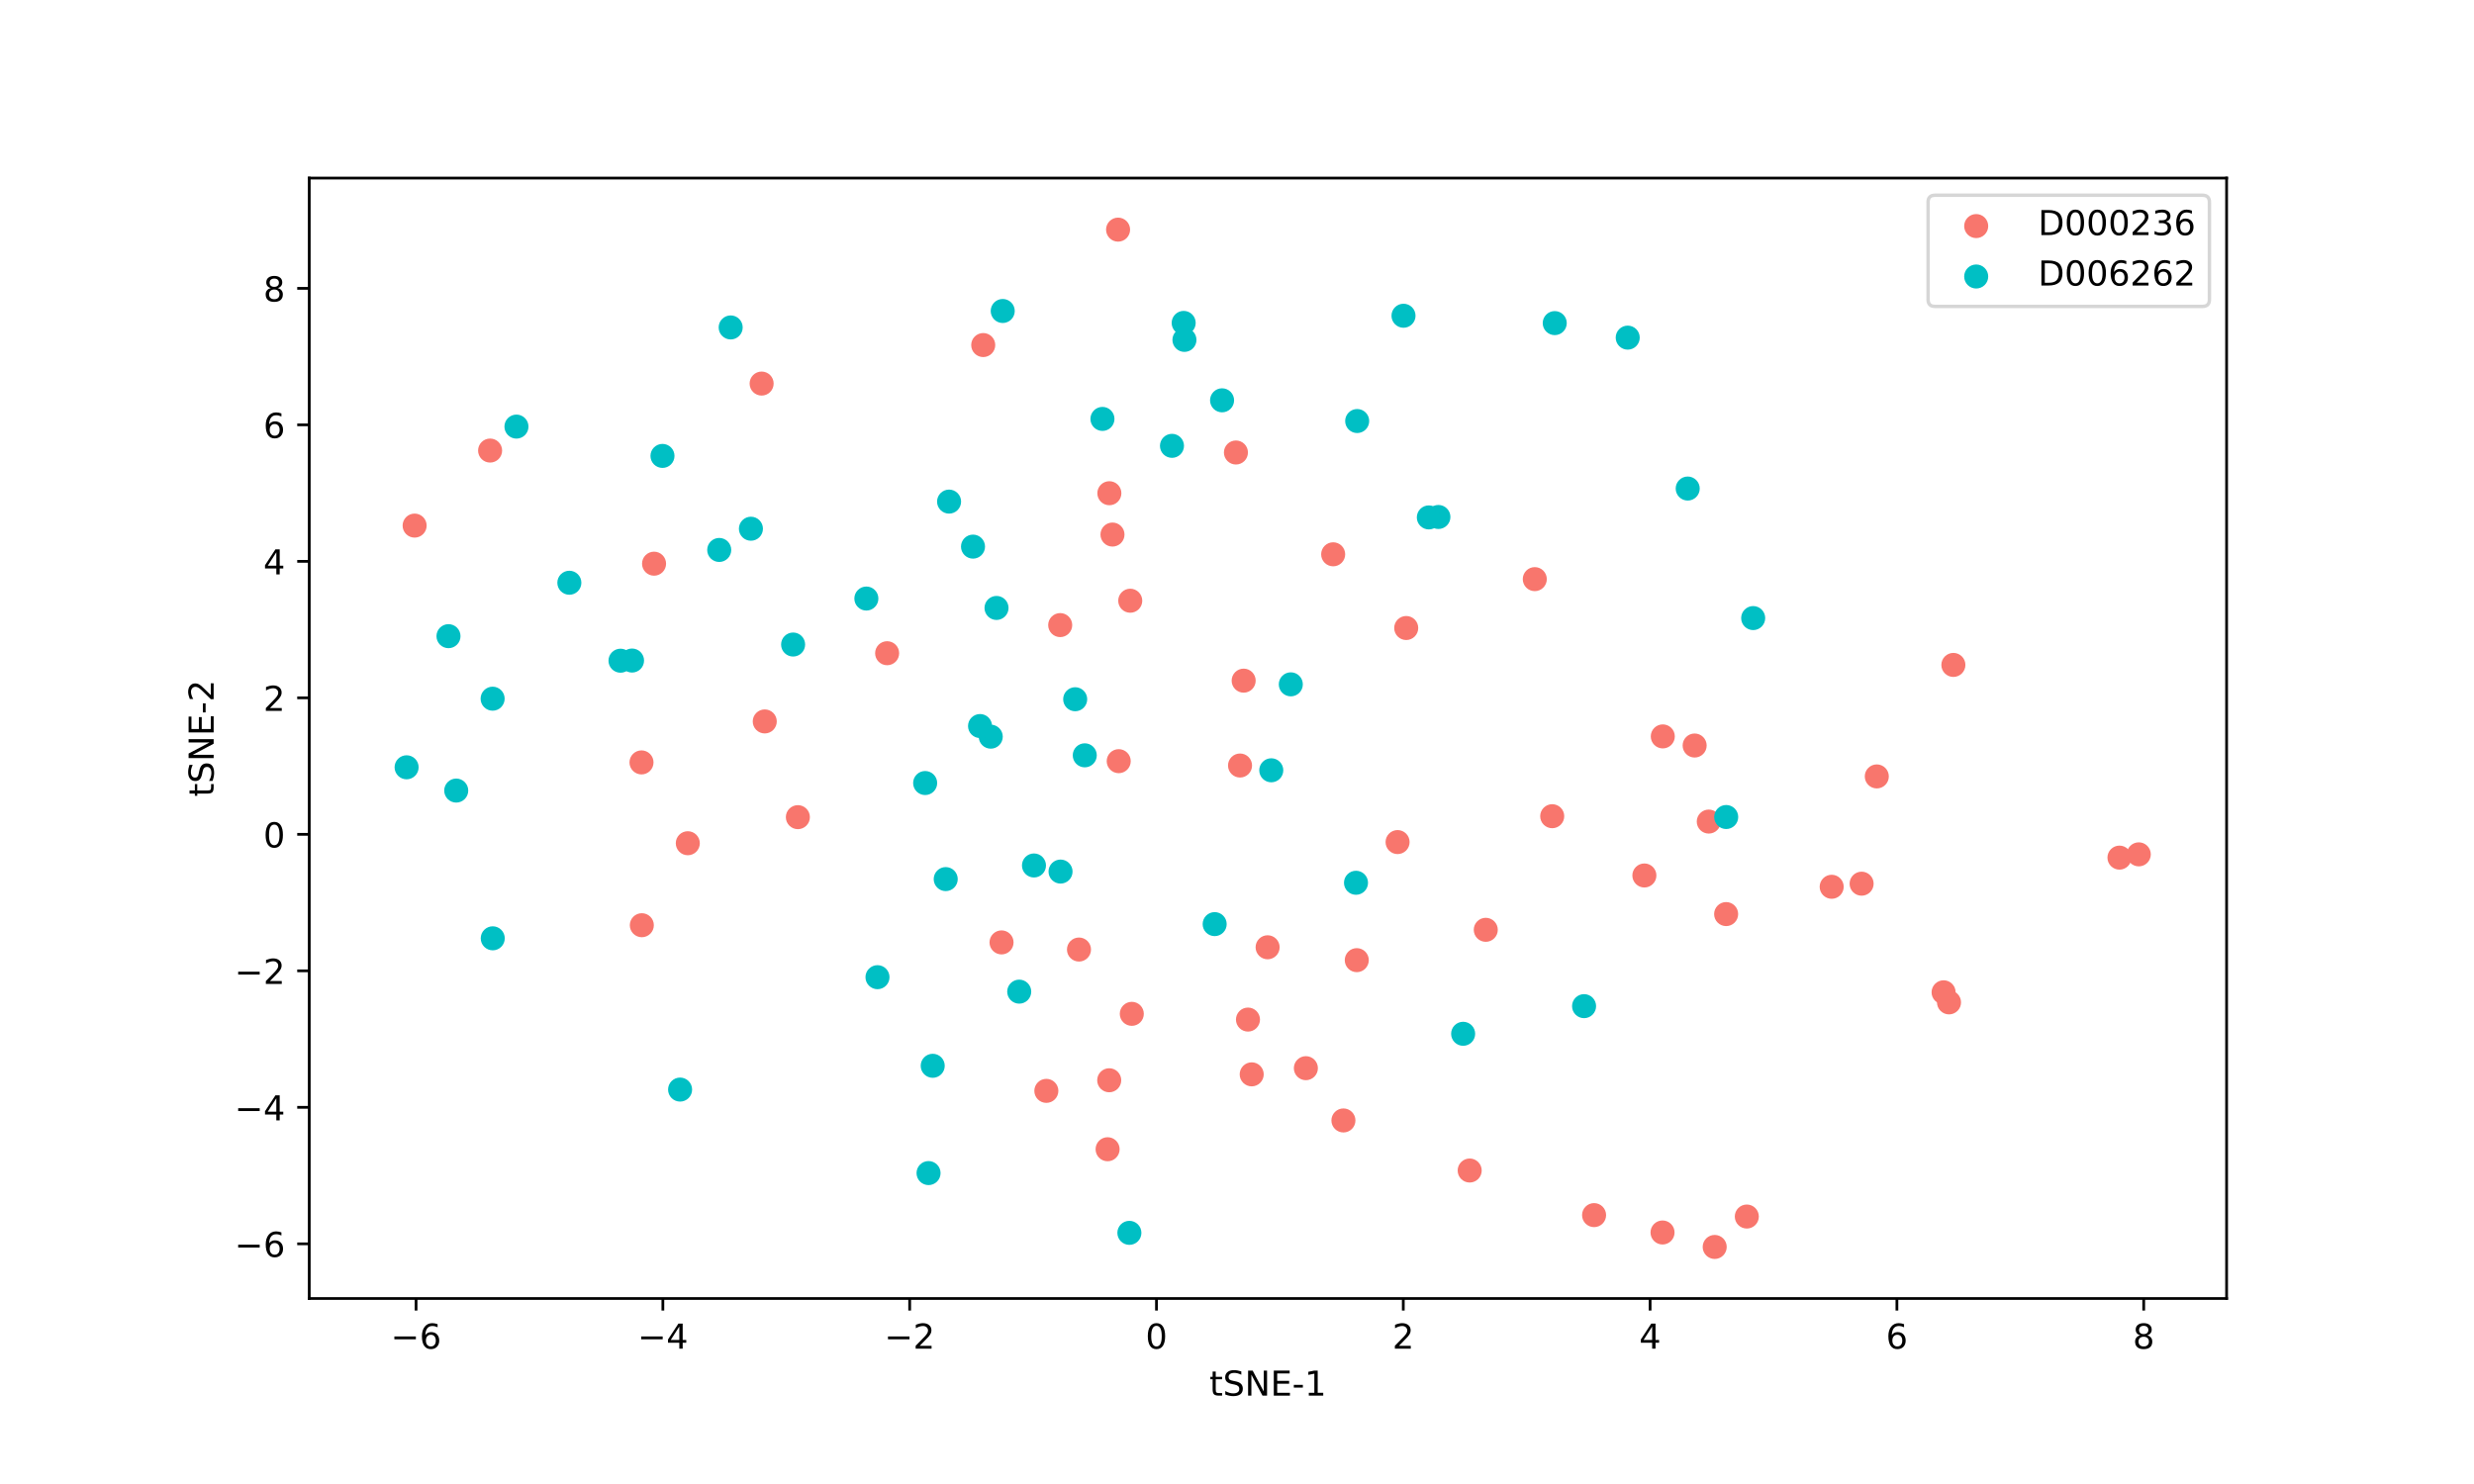<?xml version="1.0" encoding="utf-8" standalone="no"?>
<!DOCTYPE svg PUBLIC "-//W3C//DTD SVG 1.1//EN"
  "http://www.w3.org/Graphics/SVG/1.1/DTD/svg11.dtd">
<!-- Created with matplotlib (https://matplotlib.org/) -->
<svg height="432pt" version="1.1" viewBox="0 0 720 432" width="720pt" xmlns="http://www.w3.org/2000/svg" xmlns:xlink="http://www.w3.org/1999/xlink">
 <defs>
  <style type="text/css">
*{stroke-linecap:butt;stroke-linejoin:round;}
  </style>
 </defs>
 <g id="figure_1">
  <g id="patch_1">
   <path d="M 0 432 
L 720 432 
L 720 0 
L 0 0 
z
" style="fill:#ffffff;"/>
  </g>
  <g id="axes_1">
   <g id="patch_2">
    <path d="M 90 378 
L 648 378 
L 648 51.84 
L 90 51.84 
z
" style="fill:#ffffff;"/>
   </g>
   <g id="PathCollection_1">
    <defs>
     <path d="M 0 3 
C 0.796 3 1.559 2.684 2.121 2.121 
C 2.684 1.559 3 0.796 3 0 
C 3 -0.796 2.684 -1.559 2.121 -2.121 
C 1.559 -2.684 0.796 -3 0 -3 
C -0.796 -3 -1.559 -2.684 -2.121 -2.121 
C -2.684 -1.559 -3 -0.796 -3 0 
C -3 0.796 -2.684 1.559 -2.121 2.121 
C -1.559 2.684 -0.796 3 0 3 
z
" id="m63c3e4164b" style="stroke:#f8766d;"/>
    </defs>
    <g clip-path="url(#p390ea32c67)">
     <use style="fill:#f8766d;stroke:#f8766d;" x="394.859" xlink:href="#m63c3e4164b" y="279.506"/>
     <use style="fill:#f8766d;stroke:#f8766d;" x="329.384" xlink:href="#m63c3e4164b" y="295.133"/>
     <use style="fill:#f8766d;stroke:#f8766d;" x="232.202" xlink:href="#m63c3e4164b" y="237.877"/>
     <use style="fill:#f8766d;stroke:#f8766d;" x="363.195" xlink:href="#m63c3e4164b" y="296.803"/>
     <use style="fill:#f8766d;stroke:#f8766d;" x="359.689" xlink:href="#m63c3e4164b" y="131.725"/>
     <use style="fill:#f8766d;stroke:#f8766d;" x="360.884" xlink:href="#m63c3e4164b" y="222.848"/>
     <use style="fill:#f8766d;stroke:#f8766d;" x="387.987" xlink:href="#m63c3e4164b" y="161.36"/>
     <use style="fill:#f8766d;stroke:#f8766d;" x="325.577" xlink:href="#m63c3e4164b" y="221.581"/>
     <use style="fill:#f8766d;stroke:#f8766d;" x="200.169" xlink:href="#m63c3e4164b" y="245.47"/>
     <use style="fill:#f8766d;stroke:#f8766d;" x="568.486" xlink:href="#m63c3e4164b" y="193.563"/>
     <use style="fill:#f8766d;stroke:#f8766d;" x="446.665" xlink:href="#m63c3e4164b" y="168.588"/>
     <use style="fill:#f8766d;stroke:#f8766d;" x="314.012" xlink:href="#m63c3e4164b" y="276.417"/>
     <use style="fill:#f8766d;stroke:#f8766d;" x="186.693" xlink:href="#m63c3e4164b" y="221.941"/>
     <use style="fill:#f8766d;stroke:#f8766d;" x="361.94" xlink:href="#m63c3e4164b" y="198.143"/>
     <use style="fill:#f8766d;stroke:#f8766d;" x="304.515" xlink:href="#m63c3e4164b" y="317.556"/>
     <use style="fill:#f8766d;stroke:#f8766d;" x="390.972" xlink:href="#m63c3e4164b" y="326.169"/>
     <use style="fill:#f8766d;stroke:#f8766d;" x="406.733" xlink:href="#m63c3e4164b" y="245.135"/>
     <use style="fill:#f8766d;stroke:#f8766d;" x="142.634" xlink:href="#m63c3e4164b" y="131.161"/>
     <use style="fill:#f8766d;stroke:#f8766d;" x="291.474" xlink:href="#m63c3e4164b" y="274.339"/>
     <use style="fill:#f8766d;stroke:#f8766d;" x="120.668" xlink:href="#m63c3e4164b" y="153.005"/>
     <use style="fill:#f8766d;stroke:#f8766d;" x="308.547" xlink:href="#m63c3e4164b" y="181.967"/>
     <use style="fill:#f8766d;stroke:#f8766d;" x="322.853" xlink:href="#m63c3e4164b" y="143.58"/>
     <use style="fill:#f8766d;stroke:#f8766d;" x="322.811" xlink:href="#m63c3e4164b" y="314.471"/>
     <use style="fill:#f8766d;stroke:#f8766d;" x="186.788" xlink:href="#m63c3e4164b" y="269.335"/>
     <use style="fill:#f8766d;stroke:#f8766d;" x="380.043" xlink:href="#m63c3e4164b" y="310.953"/>
     <use style="fill:#f8766d;stroke:#f8766d;" x="258.182" xlink:href="#m63c3e4164b" y="190.156"/>
     <use style="fill:#f8766d;stroke:#f8766d;" x="323.762" xlink:href="#m63c3e4164b" y="155.612"/>
     <use style="fill:#f8766d;stroke:#f8766d;" x="368.911" xlink:href="#m63c3e4164b" y="275.757"/>
     <use style="fill:#f8766d;stroke:#f8766d;" x="221.654" xlink:href="#m63c3e4164b" y="111.659"/>
     <use style="fill:#f8766d;stroke:#f8766d;" x="325.391" xlink:href="#m63c3e4164b" y="66.848"/>
     <use style="fill:#f8766d;stroke:#f8766d;" x="409.246" xlink:href="#m63c3e4164b" y="182.818"/>
     <use style="fill:#f8766d;stroke:#f8766d;" x="286.146" xlink:href="#m63c3e4164b" y="100.447"/>
     <use style="fill:#f8766d;stroke:#f8766d;" x="222.565" xlink:href="#m63c3e4164b" y="210.012"/>
     <use style="fill:#f8766d;stroke:#f8766d;" x="190.348" xlink:href="#m63c3e4164b" y="164.092"/>
     <use style="fill:#f8766d;stroke:#f8766d;" x="493.187" xlink:href="#m63c3e4164b" y="217.025"/>
     <use style="fill:#f8766d;stroke:#f8766d;" x="328.93" xlink:href="#m63c3e4164b" y="174.874"/>
     <use style="fill:#f8766d;stroke:#f8766d;" x="364.28" xlink:href="#m63c3e4164b" y="312.747"/>
     <use style="fill:#f8766d;stroke:#f8766d;" x="322.342" xlink:href="#m63c3e4164b" y="334.55"/>
     <use style="fill:#f8766d;stroke:#f8766d;" x="546.198" xlink:href="#m63c3e4164b" y="226.02"/>
     <use style="fill:#f8766d;stroke:#f8766d;" x="427.717" xlink:href="#m63c3e4164b" y="340.744"/>
     <use style="fill:#f8766d;stroke:#f8766d;" x="499.023" xlink:href="#m63c3e4164b" y="362.992"/>
     <use style="fill:#f8766d;stroke:#f8766d;" x="463.92" xlink:href="#m63c3e4164b" y="353.727"/>
     <use style="fill:#f8766d;stroke:#f8766d;" x="483.842" xlink:href="#m63c3e4164b" y="358.782"/>
     <use style="fill:#f8766d;stroke:#f8766d;" x="508.37" xlink:href="#m63c3e4164b" y="354.14"/>
     <use style="fill:#f8766d;stroke:#f8766d;" x="616.821" xlink:href="#m63c3e4164b" y="249.66"/>
     <use style="fill:#f8766d;stroke:#f8766d;" x="432.398" xlink:href="#m63c3e4164b" y="270.672"/>
     <use style="fill:#f8766d;stroke:#f8766d;" x="541.779" xlink:href="#m63c3e4164b" y="257.245"/>
     <use style="fill:#f8766d;stroke:#f8766d;" x="497.297" xlink:href="#m63c3e4164b" y="239.164"/>
     <use style="fill:#f8766d;stroke:#f8766d;" x="567.216" xlink:href="#m63c3e4164b" y="291.795"/>
     <use style="fill:#f8766d;stroke:#f8766d;" x="622.443" xlink:href="#m63c3e4164b" y="248.706"/>
     <use style="fill:#f8766d;stroke:#f8766d;" x="565.64" xlink:href="#m63c3e4164b" y="288.863"/>
     <use style="fill:#f8766d;stroke:#f8766d;" x="502.352" xlink:href="#m63c3e4164b" y="266.094"/>
     <use style="fill:#f8766d;stroke:#f8766d;" x="533.07" xlink:href="#m63c3e4164b" y="258.148"/>
     <use style="fill:#f8766d;stroke:#f8766d;" x="451.737" xlink:href="#m63c3e4164b" y="237.602"/>
     <use style="fill:#f8766d;stroke:#f8766d;" x="483.917" xlink:href="#m63c3e4164b" y="214.372"/>
     <use style="fill:#f8766d;stroke:#f8766d;" x="478.558" xlink:href="#m63c3e4164b" y="254.855"/>
    </g>
   </g>
   <g id="PathCollection_2">
    <defs>
     <path d="M 0 3 
C 0.796 3 1.559 2.684 2.121 2.121 
C 2.684 1.559 3 0.796 3 0 
C 3 -0.796 2.684 -1.559 2.121 -2.121 
C 1.559 -2.684 0.796 -3 0 -3 
C -0.796 -3 -1.559 -2.684 -2.121 -2.121 
C -2.684 -1.559 -3 -0.796 -3 0 
C -3 0.796 -2.684 1.559 -2.121 2.121 
C -1.559 2.684 -0.796 3 0 3 
z
" id="mec007a033b" style="stroke:#00bfc4;"/>
    </defs>
    <g clip-path="url(#p390ea32c67)">
     <use style="fill:#00bfc4;stroke:#00bfc4;" x="165.696" xlink:href="#mec007a033b" y="169.642"/>
     <use style="fill:#00bfc4;stroke:#00bfc4;" x="252.135" xlink:href="#mec007a033b" y="174.241"/>
     <use style="fill:#00bfc4;stroke:#00bfc4;" x="353.5" xlink:href="#mec007a033b" y="269.015"/>
     <use style="fill:#00bfc4;stroke:#00bfc4;" x="375.659" xlink:href="#mec007a033b" y="199.215"/>
     <use style="fill:#00bfc4;stroke:#00bfc4;" x="288.336" xlink:href="#mec007a033b" y="214.449"/>
     <use style="fill:#00bfc4;stroke:#00bfc4;" x="394.977" xlink:href="#mec007a033b" y="122.565"/>
     <use style="fill:#00bfc4;stroke:#00bfc4;" x="300.913" xlink:href="#mec007a033b" y="251.944"/>
     <use style="fill:#00bfc4;stroke:#00bfc4;" x="183.94" xlink:href="#mec007a033b" y="192.288"/>
     <use style="fill:#00bfc4;stroke:#00bfc4;" x="192.801" xlink:href="#mec007a033b" y="132.718"/>
     <use style="fill:#00bfc4;stroke:#00bfc4;" x="502.37" xlink:href="#mec007a033b" y="237.836"/>
     <use style="fill:#00bfc4;stroke:#00bfc4;" x="315.697" xlink:href="#mec007a033b" y="219.88"/>
     <use style="fill:#00bfc4;stroke:#00bfc4;" x="344.704" xlink:href="#mec007a033b" y="98.942"/>
     <use style="fill:#00bfc4;stroke:#00bfc4;" x="394.633" xlink:href="#mec007a033b" y="256.98"/>
     <use style="fill:#00bfc4;stroke:#00bfc4;" x="328.68" xlink:href="#mec007a033b" y="358.89"/>
     <use style="fill:#00bfc4;stroke:#00bfc4;" x="473.71" xlink:href="#mec007a033b" y="98.287"/>
     <use style="fill:#00bfc4;stroke:#00bfc4;" x="344.481" xlink:href="#mec007a033b" y="94.002"/>
     <use style="fill:#00bfc4;stroke:#00bfc4;" x="285.22" xlink:href="#mec007a033b" y="211.355"/>
     <use style="fill:#00bfc4;stroke:#00bfc4;" x="143.369" xlink:href="#mec007a033b" y="203.392"/>
     <use style="fill:#00bfc4;stroke:#00bfc4;" x="312.908" xlink:href="#mec007a033b" y="203.551"/>
     <use style="fill:#00bfc4;stroke:#00bfc4;" x="269.244" xlink:href="#mec007a033b" y="227.945"/>
     <use style="fill:#00bfc4;stroke:#00bfc4;" x="308.646" xlink:href="#mec007a033b" y="253.72"/>
     <use style="fill:#00bfc4;stroke:#00bfc4;" x="230.817" xlink:href="#mec007a033b" y="187.627"/>
     <use style="fill:#00bfc4;stroke:#00bfc4;" x="369.975" xlink:href="#mec007a033b" y="224.236"/>
     <use style="fill:#00bfc4;stroke:#00bfc4;" x="290.013" xlink:href="#mec007a033b" y="176.977"/>
     <use style="fill:#00bfc4;stroke:#00bfc4;" x="218.538" xlink:href="#mec007a033b" y="153.914"/>
     <use style="fill:#00bfc4;stroke:#00bfc4;" x="209.313" xlink:href="#mec007a033b" y="160.094"/>
     <use style="fill:#00bfc4;stroke:#00bfc4;" x="291.82" xlink:href="#mec007a033b" y="90.531"/>
     <use style="fill:#00bfc4;stroke:#00bfc4;" x="271.446" xlink:href="#mec007a033b" y="310.258"/>
     <use style="fill:#00bfc4;stroke:#00bfc4;" x="197.925" xlink:href="#mec007a033b" y="317.181"/>
     <use style="fill:#00bfc4;stroke:#00bfc4;" x="418.615" xlink:href="#mec007a033b" y="150.494"/>
     <use style="fill:#00bfc4;stroke:#00bfc4;" x="296.619" xlink:href="#mec007a033b" y="288.672"/>
     <use style="fill:#00bfc4;stroke:#00bfc4;" x="510.224" xlink:href="#mec007a033b" y="179.927"/>
     <use style="fill:#00bfc4;stroke:#00bfc4;" x="130.522" xlink:href="#mec007a033b" y="185.191"/>
     <use style="fill:#00bfc4;stroke:#00bfc4;" x="212.646" xlink:href="#mec007a033b" y="95.319"/>
     <use style="fill:#00bfc4;stroke:#00bfc4;" x="150.301" xlink:href="#mec007a033b" y="124.186"/>
     <use style="fill:#00bfc4;stroke:#00bfc4;" x="276.206" xlink:href="#mec007a033b" y="146.021"/>
     <use style="fill:#00bfc4;stroke:#00bfc4;" x="275.229" xlink:href="#mec007a033b" y="255.91"/>
     <use style="fill:#00bfc4;stroke:#00bfc4;" x="408.458" xlink:href="#mec007a033b" y="91.915"/>
     <use style="fill:#00bfc4;stroke:#00bfc4;" x="255.374" xlink:href="#mec007a033b" y="284.463"/>
     <use style="fill:#00bfc4;stroke:#00bfc4;" x="270.231" xlink:href="#mec007a033b" y="341.489"/>
     <use style="fill:#00bfc4;stroke:#00bfc4;" x="341.078" xlink:href="#mec007a033b" y="129.786"/>
     <use style="fill:#00bfc4;stroke:#00bfc4;" x="415.829" xlink:href="#mec007a033b" y="150.622"/>
     <use style="fill:#00bfc4;stroke:#00bfc4;" x="180.585" xlink:href="#mec007a033b" y="192.336"/>
     <use style="fill:#00bfc4;stroke:#00bfc4;" x="283.172" xlink:href="#mec007a033b" y="159.123"/>
     <use style="fill:#00bfc4;stroke:#00bfc4;" x="132.774" xlink:href="#mec007a033b" y="230.14"/>
     <use style="fill:#00bfc4;stroke:#00bfc4;" x="143.404" xlink:href="#mec007a033b" y="273.15"/>
     <use style="fill:#00bfc4;stroke:#00bfc4;" x="491.168" xlink:href="#mec007a033b" y="142.219"/>
     <use style="fill:#00bfc4;stroke:#00bfc4;" x="355.654" xlink:href="#mec007a033b" y="116.534"/>
     <use style="fill:#00bfc4;stroke:#00bfc4;" x="452.471" xlink:href="#mec007a033b" y="94.058"/>
     <use style="fill:#00bfc4;stroke:#00bfc4;" x="320.841" xlink:href="#mec007a033b" y="121.948"/>
     <use style="fill:#00bfc4;stroke:#00bfc4;" x="461.007" xlink:href="#mec007a033b" y="292.896"/>
     <use style="fill:#00bfc4;stroke:#00bfc4;" x="425.813" xlink:href="#mec007a033b" y="300.942"/>
     <use style="fill:#00bfc4;stroke:#00bfc4;" x="118.333" xlink:href="#mec007a033b" y="223.363"/>
    </g>
   </g>
   <g id="matplotlib.axis_1">
    <g id="xtick_1">
     <g id="line2d_1">
      <defs>
       <path d="M 0 0 
L 0 3.5 
" id="m8e7d86ca68" style="stroke:#000000;stroke-width:0.8;"/>
      </defs>
      <g>
       <use style="stroke:#000000;stroke-width:0.8;" x="121.084" xlink:href="#m8e7d86ca68" y="378"/>
      </g>
     </g>
     <g id="text_1">
      <!-- −6 -->
      <defs>
       <path d="M 10.594 35.5 
L 73.188 35.5 
L 73.188 27.203 
L 10.594 27.203 
z
" id="DejaVuSans-8722"/>
       <path d="M 33.016 40.375 
Q 26.375 40.375 22.484 35.828 
Q 18.609 31.297 18.609 23.391 
Q 18.609 15.531 22.484 10.953 
Q 26.375 6.391 33.016 6.391 
Q 39.656 6.391 43.531 10.953 
Q 47.406 15.531 47.406 23.391 
Q 47.406 31.297 43.531 35.828 
Q 39.656 40.375 33.016 40.375 
z
M 52.594 71.297 
L 52.594 62.312 
Q 48.875 64.062 45.094 64.984 
Q 41.312 65.922 37.594 65.922 
Q 27.828 65.922 22.672 59.328 
Q 17.531 52.734 16.797 39.406 
Q 19.672 43.656 24.016 45.922 
Q 28.375 48.188 33.594 48.188 
Q 44.578 48.188 50.953 41.516 
Q 57.328 34.859 57.328 23.391 
Q 57.328 12.156 50.688 5.359 
Q 44.047 -1.422 33.016 -1.422 
Q 20.359 -1.422 13.672 8.266 
Q 6.984 17.969 6.984 36.375 
Q 6.984 53.656 15.188 63.938 
Q 23.391 74.219 37.203 74.219 
Q 40.922 74.219 44.703 73.484 
Q 48.484 72.75 52.594 71.297 
z
" id="DejaVuSans-54"/>
      </defs>
      <g transform="translate(113.713 392.598)scale(0.1 -0.1)">
       <use xlink:href="#DejaVuSans-8722"/>
       <use x="83.789" xlink:href="#DejaVuSans-54"/>
      </g>
     </g>
    </g>
    <g id="xtick_2">
     <g id="line2d_2">
      <g>
       <use style="stroke:#000000;stroke-width:0.8;" x="192.911" xlink:href="#m8e7d86ca68" y="378"/>
      </g>
     </g>
     <g id="text_2">
      <!-- −4 -->
      <defs>
       <path d="M 37.797 64.312 
L 12.891 25.391 
L 37.797 25.391 
z
M 35.203 72.906 
L 47.609 72.906 
L 47.609 25.391 
L 58.016 25.391 
L 58.016 17.188 
L 47.609 17.188 
L 47.609 0 
L 37.797 0 
L 37.797 17.188 
L 4.891 17.188 
L 4.891 26.703 
z
" id="DejaVuSans-52"/>
      </defs>
      <g transform="translate(185.54 392.598)scale(0.1 -0.1)">
       <use xlink:href="#DejaVuSans-8722"/>
       <use x="83.789" xlink:href="#DejaVuSans-52"/>
      </g>
     </g>
    </g>
    <g id="xtick_3">
     <g id="line2d_3">
      <g>
       <use style="stroke:#000000;stroke-width:0.8;" x="264.739" xlink:href="#m8e7d86ca68" y="378"/>
      </g>
     </g>
     <g id="text_3">
      <!-- −2 -->
      <defs>
       <path d="M 19.188 8.297 
L 53.609 8.297 
L 53.609 0 
L 7.328 0 
L 7.328 8.297 
Q 12.938 14.109 22.625 23.891 
Q 32.328 33.688 34.812 36.531 
Q 39.547 41.844 41.422 45.531 
Q 43.312 49.219 43.312 52.781 
Q 43.312 58.594 39.234 62.25 
Q 35.156 65.922 28.609 65.922 
Q 23.969 65.922 18.812 64.312 
Q 13.672 62.703 7.812 59.422 
L 7.812 69.391 
Q 13.766 71.781 18.938 73 
Q 24.125 74.219 28.422 74.219 
Q 39.75 74.219 46.484 68.547 
Q 53.219 62.891 53.219 53.422 
Q 53.219 48.922 51.531 44.891 
Q 49.859 40.875 45.406 35.406 
Q 44.188 33.984 37.641 27.219 
Q 31.109 20.453 19.188 8.297 
z
" id="DejaVuSans-50"/>
      </defs>
      <g transform="translate(257.368 392.598)scale(0.1 -0.1)">
       <use xlink:href="#DejaVuSans-8722"/>
       <use x="83.789" xlink:href="#DejaVuSans-50"/>
      </g>
     </g>
    </g>
    <g id="xtick_4">
     <g id="line2d_4">
      <g>
       <use style="stroke:#000000;stroke-width:0.8;" x="336.567" xlink:href="#m8e7d86ca68" y="378"/>
      </g>
     </g>
     <g id="text_4">
      <!-- 0 -->
      <defs>
       <path d="M 31.781 66.406 
Q 24.172 66.406 20.328 58.906 
Q 16.5 51.422 16.5 36.375 
Q 16.5 21.391 20.328 13.891 
Q 24.172 6.391 31.781 6.391 
Q 39.453 6.391 43.281 13.891 
Q 47.125 21.391 47.125 36.375 
Q 47.125 51.422 43.281 58.906 
Q 39.453 66.406 31.781 66.406 
z
M 31.781 74.219 
Q 44.047 74.219 50.516 64.516 
Q 56.984 54.828 56.984 36.375 
Q 56.984 17.969 50.516 8.266 
Q 44.047 -1.422 31.781 -1.422 
Q 19.531 -1.422 13.062 8.266 
Q 6.594 17.969 6.594 36.375 
Q 6.594 54.828 13.062 64.516 
Q 19.531 74.219 31.781 74.219 
z
" id="DejaVuSans-48"/>
      </defs>
      <g transform="translate(333.386 392.598)scale(0.1 -0.1)">
       <use xlink:href="#DejaVuSans-48"/>
      </g>
     </g>
    </g>
    <g id="xtick_5">
     <g id="line2d_5">
      <g>
       <use style="stroke:#000000;stroke-width:0.8;" x="408.394" xlink:href="#m8e7d86ca68" y="378"/>
      </g>
     </g>
     <g id="text_5">
      <!-- 2 -->
      <g transform="translate(405.213 392.598)scale(0.1 -0.1)">
       <use xlink:href="#DejaVuSans-50"/>
      </g>
     </g>
    </g>
    <g id="xtick_6">
     <g id="line2d_6">
      <g>
       <use style="stroke:#000000;stroke-width:0.8;" x="480.222" xlink:href="#m8e7d86ca68" y="378"/>
      </g>
     </g>
     <g id="text_6">
      <!-- 4 -->
      <g transform="translate(477.041 392.598)scale(0.1 -0.1)">
       <use xlink:href="#DejaVuSans-52"/>
      </g>
     </g>
    </g>
    <g id="xtick_7">
     <g id="line2d_7">
      <g>
       <use style="stroke:#000000;stroke-width:0.8;" x="552.05" xlink:href="#m8e7d86ca68" y="378"/>
      </g>
     </g>
     <g id="text_7">
      <!-- 6 -->
      <g transform="translate(548.868 392.598)scale(0.1 -0.1)">
       <use xlink:href="#DejaVuSans-54"/>
      </g>
     </g>
    </g>
    <g id="xtick_8">
     <g id="line2d_8">
      <g>
       <use style="stroke:#000000;stroke-width:0.8;" x="623.877" xlink:href="#m8e7d86ca68" y="378"/>
      </g>
     </g>
     <g id="text_8">
      <!-- 8 -->
      <defs>
       <path d="M 31.781 34.625 
Q 24.75 34.625 20.719 30.859 
Q 16.703 27.094 16.703 20.516 
Q 16.703 13.922 20.719 10.156 
Q 24.75 6.391 31.781 6.391 
Q 38.812 6.391 42.859 10.172 
Q 46.922 13.969 46.922 20.516 
Q 46.922 27.094 42.891 30.859 
Q 38.875 34.625 31.781 34.625 
z
M 21.922 38.812 
Q 15.578 40.375 12.031 44.719 
Q 8.5 49.078 8.5 55.328 
Q 8.5 64.062 14.719 69.141 
Q 20.953 74.219 31.781 74.219 
Q 42.672 74.219 48.875 69.141 
Q 55.078 64.062 55.078 55.328 
Q 55.078 49.078 51.531 44.719 
Q 48 40.375 41.703 38.812 
Q 48.828 37.156 52.797 32.312 
Q 56.781 27.484 56.781 20.516 
Q 56.781 9.906 50.312 4.234 
Q 43.844 -1.422 31.781 -1.422 
Q 19.734 -1.422 13.25 4.234 
Q 6.781 9.906 6.781 20.516 
Q 6.781 27.484 10.781 32.312 
Q 14.797 37.156 21.922 38.812 
z
M 18.312 54.391 
Q 18.312 48.734 21.844 45.562 
Q 25.391 42.391 31.781 42.391 
Q 38.141 42.391 41.719 45.562 
Q 45.312 48.734 45.312 54.391 
Q 45.312 60.062 41.719 63.234 
Q 38.141 66.406 31.781 66.406 
Q 25.391 66.406 21.844 63.234 
Q 18.312 60.062 18.312 54.391 
z
" id="DejaVuSans-56"/>
      </defs>
      <g transform="translate(620.696 392.598)scale(0.1 -0.1)">
       <use xlink:href="#DejaVuSans-56"/>
      </g>
     </g>
    </g>
    <g id="text_9">
     <!-- tSNE-1 -->
     <defs>
      <path d="M 18.312 70.219 
L 18.312 54.688 
L 36.812 54.688 
L 36.812 47.703 
L 18.312 47.703 
L 18.312 18.016 
Q 18.312 11.328 20.141 9.422 
Q 21.969 7.516 27.594 7.516 
L 36.812 7.516 
L 36.812 0 
L 27.594 0 
Q 17.188 0 13.234 3.875 
Q 9.281 7.766 9.281 18.016 
L 9.281 47.703 
L 2.688 47.703 
L 2.688 54.688 
L 9.281 54.688 
L 9.281 70.219 
z
" id="DejaVuSans-116"/>
      <path d="M 53.516 70.516 
L 53.516 60.891 
Q 47.906 63.578 42.922 64.891 
Q 37.938 66.219 33.297 66.219 
Q 25.25 66.219 20.875 63.094 
Q 16.5 59.969 16.5 54.203 
Q 16.5 49.359 19.406 46.891 
Q 22.312 44.438 30.422 42.922 
L 36.375 41.703 
Q 47.406 39.594 52.656 34.297 
Q 57.906 29 57.906 20.125 
Q 57.906 9.516 50.797 4.047 
Q 43.703 -1.422 29.984 -1.422 
Q 24.812 -1.422 18.969 -0.25 
Q 13.141 0.922 6.891 3.219 
L 6.891 13.375 
Q 12.891 10.016 18.656 8.297 
Q 24.422 6.594 29.984 6.594 
Q 38.422 6.594 43.016 9.906 
Q 47.609 13.234 47.609 19.391 
Q 47.609 24.75 44.312 27.781 
Q 41.016 30.812 33.5 32.328 
L 27.484 33.5 
Q 16.453 35.688 11.516 40.375 
Q 6.594 45.062 6.594 53.422 
Q 6.594 63.094 13.406 68.656 
Q 20.219 74.219 32.172 74.219 
Q 37.312 74.219 42.625 73.281 
Q 47.953 72.359 53.516 70.516 
z
" id="DejaVuSans-83"/>
      <path d="M 9.812 72.906 
L 23.094 72.906 
L 55.422 11.922 
L 55.422 72.906 
L 64.984 72.906 
L 64.984 0 
L 51.703 0 
L 19.391 60.984 
L 19.391 0 
L 9.812 0 
z
" id="DejaVuSans-78"/>
      <path d="M 9.812 72.906 
L 55.906 72.906 
L 55.906 64.594 
L 19.672 64.594 
L 19.672 43.016 
L 54.391 43.016 
L 54.391 34.719 
L 19.672 34.719 
L 19.672 8.297 
L 56.781 8.297 
L 56.781 0 
L 9.812 0 
z
" id="DejaVuSans-69"/>
      <path d="M 4.891 31.391 
L 31.203 31.391 
L 31.203 23.391 
L 4.891 23.391 
z
" id="DejaVuSans-45"/>
      <path d="M 12.406 8.297 
L 28.516 8.297 
L 28.516 63.922 
L 10.984 60.406 
L 10.984 69.391 
L 28.422 72.906 
L 38.281 72.906 
L 38.281 8.297 
L 54.391 8.297 
L 54.391 0 
L 12.406 0 
z
" id="DejaVuSans-49"/>
     </defs>
     <g transform="translate(351.98 406.277)scale(0.1 -0.1)">
      <use xlink:href="#DejaVuSans-116"/>
      <use x="39.209" xlink:href="#DejaVuSans-83"/>
      <use x="102.686" xlink:href="#DejaVuSans-78"/>
      <use x="177.49" xlink:href="#DejaVuSans-69"/>
      <use x="240.674" xlink:href="#DejaVuSans-45"/>
      <use x="276.758" xlink:href="#DejaVuSans-49"/>
     </g>
    </g>
   </g>
   <g id="matplotlib.axis_2">
    <g id="ytick_1">
     <g id="line2d_9">
      <defs>
       <path d="M 0 0 
L -3.5 0 
" id="me898635f88" style="stroke:#000000;stroke-width:0.8;"/>
      </defs>
      <g>
       <use style="stroke:#000000;stroke-width:0.8;" x="90" xlink:href="#me898635f88" y="362.086"/>
      </g>
     </g>
     <g id="text_10">
      <!-- −6 -->
      <g transform="translate(68.258 365.885)scale(0.1 -0.1)">
       <use xlink:href="#DejaVuSans-8722"/>
       <use x="83.789" xlink:href="#DejaVuSans-54"/>
      </g>
     </g>
    </g>
    <g id="ytick_2">
     <g id="line2d_10">
      <g>
       <use style="stroke:#000000;stroke-width:0.8;" x="90" xlink:href="#me898635f88" y="322.351"/>
      </g>
     </g>
     <g id="text_11">
      <!-- −4 -->
      <g transform="translate(68.258 326.151)scale(0.1 -0.1)">
       <use xlink:href="#DejaVuSans-8722"/>
       <use x="83.789" xlink:href="#DejaVuSans-52"/>
      </g>
     </g>
    </g>
    <g id="ytick_3">
     <g id="line2d_11">
      <g>
       <use style="stroke:#000000;stroke-width:0.8;" x="90" xlink:href="#me898635f88" y="282.617"/>
      </g>
     </g>
     <g id="text_12">
      <!-- −2 -->
      <g transform="translate(68.258 286.416)scale(0.1 -0.1)">
       <use xlink:href="#DejaVuSans-8722"/>
       <use x="83.789" xlink:href="#DejaVuSans-50"/>
      </g>
     </g>
    </g>
    <g id="ytick_4">
     <g id="line2d_12">
      <g>
       <use style="stroke:#000000;stroke-width:0.8;" x="90" xlink:href="#me898635f88" y="242.882"/>
      </g>
     </g>
     <g id="text_13">
      <!-- 0 -->
      <g transform="translate(76.638 246.681)scale(0.1 -0.1)">
       <use xlink:href="#DejaVuSans-48"/>
      </g>
     </g>
    </g>
    <g id="ytick_5">
     <g id="line2d_13">
      <g>
       <use style="stroke:#000000;stroke-width:0.8;" x="90" xlink:href="#me898635f88" y="203.148"/>
      </g>
     </g>
     <g id="text_14">
      <!-- 2 -->
      <g transform="translate(76.638 206.947)scale(0.1 -0.1)">
       <use xlink:href="#DejaVuSans-50"/>
      </g>
     </g>
    </g>
    <g id="ytick_6">
     <g id="line2d_14">
      <g>
       <use style="stroke:#000000;stroke-width:0.8;" x="90" xlink:href="#me898635f88" y="163.413"/>
      </g>
     </g>
     <g id="text_15">
      <!-- 4 -->
      <g transform="translate(76.638 167.212)scale(0.1 -0.1)">
       <use xlink:href="#DejaVuSans-52"/>
      </g>
     </g>
    </g>
    <g id="ytick_7">
     <g id="line2d_15">
      <g>
       <use style="stroke:#000000;stroke-width:0.8;" x="90" xlink:href="#me898635f88" y="123.679"/>
      </g>
     </g>
     <g id="text_16">
      <!-- 6 -->
      <g transform="translate(76.638 127.478)scale(0.1 -0.1)">
       <use xlink:href="#DejaVuSans-54"/>
      </g>
     </g>
    </g>
    <g id="ytick_8">
     <g id="line2d_16">
      <g>
       <use style="stroke:#000000;stroke-width:0.8;" x="90" xlink:href="#me898635f88" y="83.944"/>
      </g>
     </g>
     <g id="text_17">
      <!-- 8 -->
      <g transform="translate(76.638 87.743)scale(0.1 -0.1)">
       <use xlink:href="#DejaVuSans-56"/>
      </g>
     </g>
    </g>
    <g id="text_18">
     <!-- tSNE-2 -->
     <g transform="translate(62.178 231.94)rotate(-90)scale(0.1 -0.1)">
      <use xlink:href="#DejaVuSans-116"/>
      <use x="39.209" xlink:href="#DejaVuSans-83"/>
      <use x="102.686" xlink:href="#DejaVuSans-78"/>
      <use x="177.49" xlink:href="#DejaVuSans-69"/>
      <use x="240.674" xlink:href="#DejaVuSans-45"/>
      <use x="276.758" xlink:href="#DejaVuSans-50"/>
     </g>
    </g>
   </g>
   <g id="patch_3">
    <path d="M 90 378 
L 90 51.84 
" style="fill:none;stroke:#000000;stroke-linecap:square;stroke-linejoin:miter;stroke-width:0.8;"/>
   </g>
   <g id="patch_4">
    <path d="M 648 378 
L 648 51.84 
" style="fill:none;stroke:#000000;stroke-linecap:square;stroke-linejoin:miter;stroke-width:0.8;"/>
   </g>
   <g id="patch_5">
    <path d="M 90 378 
L 648 378 
" style="fill:none;stroke:#000000;stroke-linecap:square;stroke-linejoin:miter;stroke-width:0.8;"/>
   </g>
   <g id="patch_6">
    <path d="M 90 51.84 
L 648 51.84 
" style="fill:none;stroke:#000000;stroke-linecap:square;stroke-linejoin:miter;stroke-width:0.8;"/>
   </g>
   <g id="legend_1">
    <g id="patch_7">
     <path d="M 563.125 89.196 
L 641 89.196 
Q 643 89.196 643 87.196 
L 643 58.84 
Q 643 56.84 641 56.84 
L 563.125 56.84 
Q 561.125 56.84 561.125 58.84 
L 561.125 87.196 
Q 561.125 89.196 563.125 89.196 
z
" style="fill:#ffffff;opacity:0.8;stroke:#cccccc;stroke-linejoin:miter;"/>
    </g>
    <g id="PathCollection_3">
     <g>
      <use style="fill:#f8766d;stroke:#f8766d;" x="575.125" xlink:href="#m63c3e4164b" y="65.813"/>
     </g>
    </g>
    <g id="text_19">
     <!-- D000236 -->
     <defs>
      <path d="M 19.672 64.797 
L 19.672 8.109 
L 31.594 8.109 
Q 46.688 8.109 53.688 14.938 
Q 60.688 21.781 60.688 36.531 
Q 60.688 51.172 53.688 57.984 
Q 46.688 64.797 31.594 64.797 
z
M 9.812 72.906 
L 30.078 72.906 
Q 51.266 72.906 61.172 64.094 
Q 71.094 55.281 71.094 36.531 
Q 71.094 17.672 61.125 8.828 
Q 51.172 0 30.078 0 
L 9.812 0 
z
" id="DejaVuSans-68"/>
      <path d="M 40.578 39.312 
Q 47.656 37.797 51.625 33 
Q 55.609 28.219 55.609 21.188 
Q 55.609 10.406 48.188 4.484 
Q 40.766 -1.422 27.094 -1.422 
Q 22.516 -1.422 17.656 -0.516 
Q 12.797 0.391 7.625 2.203 
L 7.625 11.719 
Q 11.719 9.328 16.594 8.109 
Q 21.484 6.891 26.812 6.891 
Q 36.078 6.891 40.938 10.547 
Q 45.797 14.203 45.797 21.188 
Q 45.797 27.641 41.281 31.266 
Q 36.766 34.906 28.719 34.906 
L 20.219 34.906 
L 20.219 43.016 
L 29.109 43.016 
Q 36.375 43.016 40.234 45.922 
Q 44.094 48.828 44.094 54.297 
Q 44.094 59.906 40.109 62.906 
Q 36.141 65.922 28.719 65.922 
Q 24.656 65.922 20.016 65.031 
Q 15.375 64.156 9.812 62.312 
L 9.812 71.094 
Q 15.438 72.656 20.344 73.438 
Q 25.25 74.219 29.594 74.219 
Q 40.828 74.219 47.359 69.109 
Q 53.906 64.016 53.906 55.328 
Q 53.906 49.266 50.438 45.094 
Q 46.969 40.922 40.578 39.312 
z
" id="DejaVuSans-51"/>
     </defs>
     <g transform="translate(593.125 68.438)scale(0.1 -0.1)">
      <use xlink:href="#DejaVuSans-68"/>
      <use x="77.002" xlink:href="#DejaVuSans-48"/>
      <use x="140.625" xlink:href="#DejaVuSans-48"/>
      <use x="204.248" xlink:href="#DejaVuSans-48"/>
      <use x="267.871" xlink:href="#DejaVuSans-50"/>
      <use x="331.494" xlink:href="#DejaVuSans-51"/>
      <use x="395.117" xlink:href="#DejaVuSans-54"/>
     </g>
    </g>
    <g id="PathCollection_4">
     <g>
      <use style="fill:#00bfc4;stroke:#00bfc4;" x="575.125" xlink:href="#mec007a033b" y="80.492"/>
     </g>
    </g>
    <g id="text_20">
     <!-- D006262 -->
     <g transform="translate(593.125 83.117)scale(0.1 -0.1)">
      <use xlink:href="#DejaVuSans-68"/>
      <use x="77.002" xlink:href="#DejaVuSans-48"/>
      <use x="140.625" xlink:href="#DejaVuSans-48"/>
      <use x="204.248" xlink:href="#DejaVuSans-54"/>
      <use x="267.871" xlink:href="#DejaVuSans-50"/>
      <use x="331.494" xlink:href="#DejaVuSans-54"/>
      <use x="395.117" xlink:href="#DejaVuSans-50"/>
     </g>
    </g>
   </g>
  </g>
 </g>
 <defs>
  <clipPath id="p390ea32c67">
   <rect height="326.16" width="558" x="90" y="51.84"/>
  </clipPath>
 </defs>
</svg>
